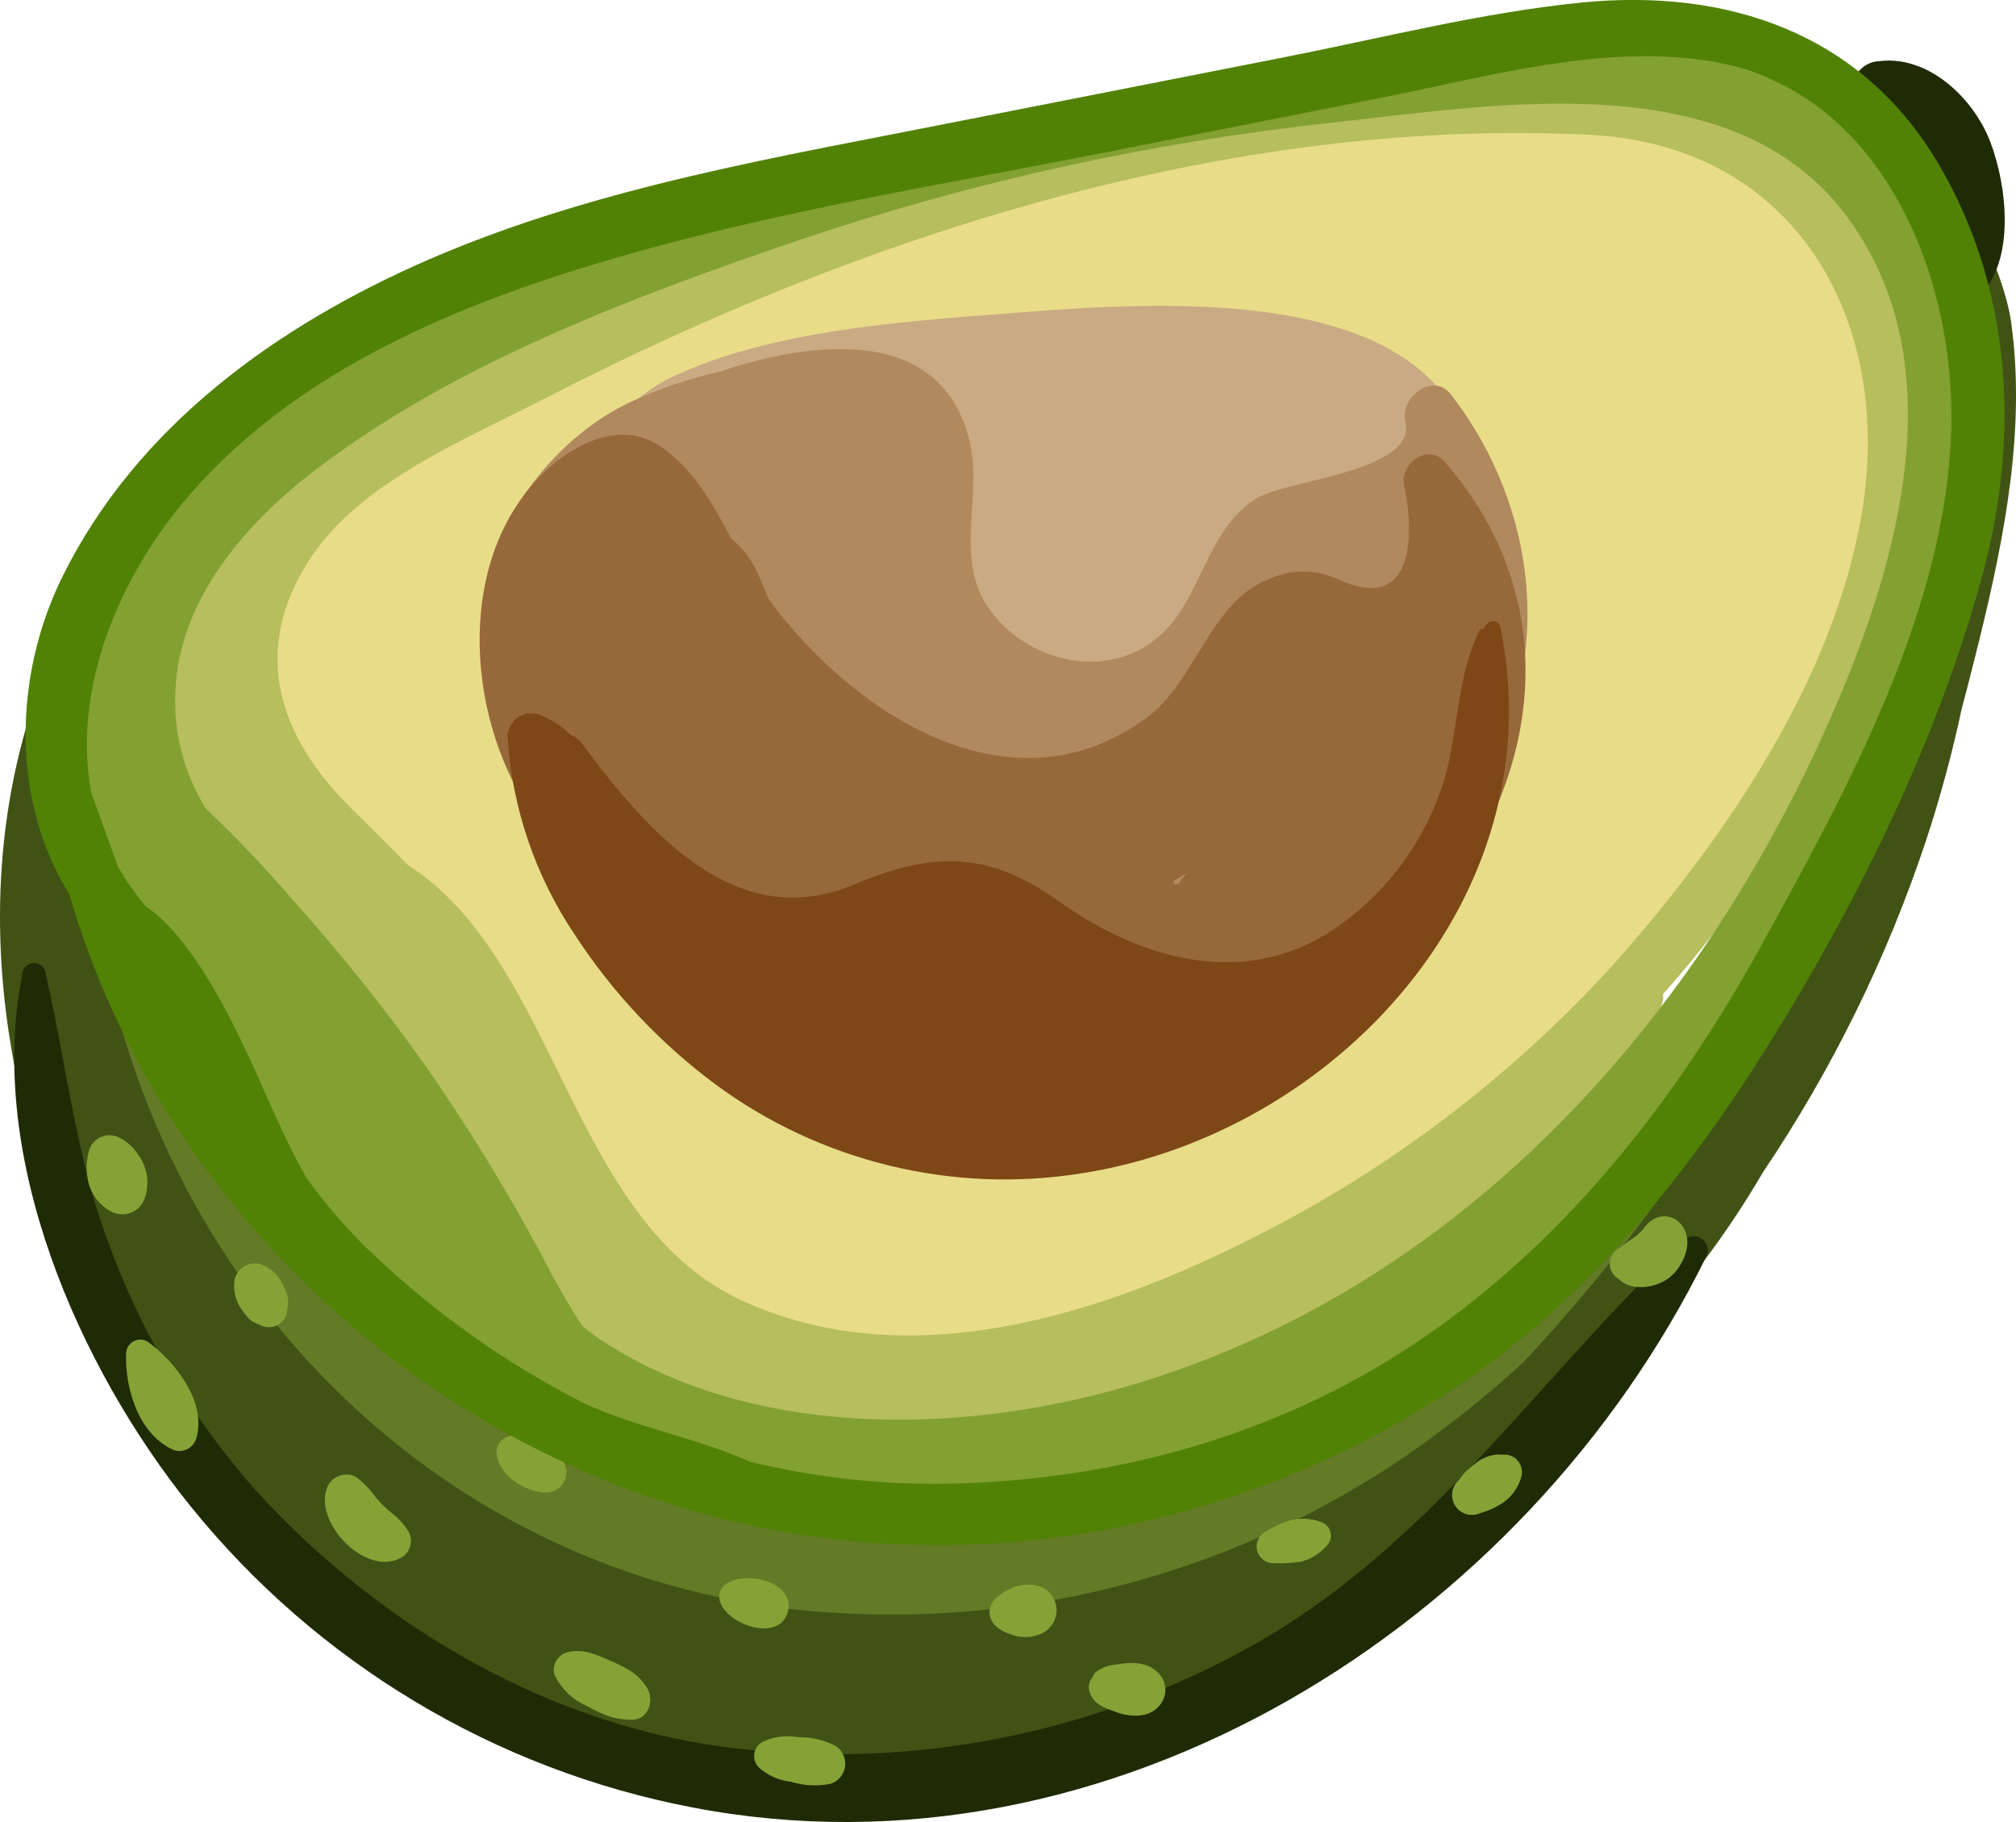 <svg width="83" height="75" viewBox="0 0 83 75" fill="none" xmlns="http://www.w3.org/2000/svg">
<g clip-path="url(#clip0)">
<path d="M71.033 42.29C68.885 45.146 67.402 48.479 65.274 51.374C64.741 52.096 64.173 52.793 63.586 53.475C63.635 53.323 63.689 53.18 63.733 53.028C63.761 52.91 63.75 52.787 63.703 52.676C63.655 52.564 63.573 52.471 63.469 52.41C63.365 52.349 63.244 52.323 63.124 52.337C63.004 52.35 62.892 52.401 62.803 52.483C60.063 54.849 57.495 56.763 54.486 58.108C54.395 58.084 54.301 58.08 54.209 58.096C54.117 58.112 54.029 58.148 53.952 58.201L53.316 58.599C51.927 59.13 50.492 59.533 49.03 59.801C43.153 60.82 37.152 60.901 31.25 60.041C25.614 59.212 20.564 56.468 16.171 52.93C12.398 49.877 9.36 46.025 5.871 42.697C4.727 39.753 3.914 36.7 2.544 33.864C2.344 33.441 1.776 33.697 1.747 34.084C1.38 38.452 3.088 42.918 4.893 46.844C6.73 50.756 9.249 54.308 12.33 57.332C18.005 62.952 25.658 66.451 33.505 67.58C41.981 68.762 50.6 66.874 57.812 62.255C61.333 59.948 64.439 57.059 66.996 53.71C69.374 50.663 71.953 46.874 72.569 42.972C72.644 42.771 72.639 42.548 72.556 42.35C72.473 42.151 72.317 41.992 72.121 41.905C71.925 41.818 71.703 41.809 71.501 41.881C71.298 41.953 71.131 42.099 71.033 42.29Z" fill="#637A26"/>
<path d="M82.79 13.197C82.531 11.376 80.539 6.096 77.946 7.161C77.936 7.164 77.928 7.171 77.921 7.18C77.915 7.189 77.912 7.199 77.912 7.21C77.824 8.26 78.675 8.942 79.194 9.811C79.991 11.161 80.491 12.667 80.662 14.228C80.632 14.13 80.608 14.031 80.573 13.938C80.496 13.698 80.336 13.492 80.123 13.358C79.909 13.223 79.655 13.168 79.406 13.202C79.156 13.236 78.926 13.357 78.755 13.543C78.585 13.73 78.486 13.97 78.474 14.223C78.421 17.167 78.793 20.048 78.651 22.983C78.435 26.384 77.809 29.745 76.787 32.995C75.054 38.771 72.07 44.121 68.547 48.989C66.755 51.475 64.807 53.843 62.715 56.081C61.197 57.471 59.585 58.755 57.891 59.924C51.116 64.544 43.024 66.824 34.841 66.416C18.206 65.661 5.524 52.459 3.792 36.165C3.783 36.068 3.753 35.973 3.704 35.888C3.655 35.804 3.588 35.731 3.508 35.674C3.508 35.287 3.508 34.899 3.469 34.511C3.401 33.142 3.469 31.827 3.014 30.585C3.102 30.026 3.195 29.471 3.303 28.916C3.368 28.686 3.338 28.438 3.221 28.229C3.104 28.019 2.909 27.865 2.679 27.8C2.449 27.735 2.202 27.764 1.993 27.882C1.784 27.999 1.631 28.195 1.566 28.426C-2.241 39.09 1.277 51.413 7.975 60.095C15.27 69.557 27.82 73.974 39.47 72.546C50.395 71.211 59.398 64.203 66.531 56.071C66.83 55.757 67.128 55.448 67.417 55.129C69.398 53.048 71.131 50.742 72.579 48.258C75.426 44.032 77.686 39.437 79.296 34.6C79.883 32.82 80.373 31.01 80.764 29.177C81.024 28.224 81.254 27.272 81.493 26.33C82.531 22.085 83.421 17.604 82.79 13.197Z" fill="#405315"/>
<path d="M69.384 51.011C63.473 56.542 59.221 63.197 52.107 67.423C45.562 71.238 37.965 72.838 30.442 71.987C22.82 71.153 15.71 67.015 10.588 61.411C7.881 58.368 5.781 54.833 4.403 50.996C3.107 47.463 2.725 43.777 1.893 40.131C1.893 40.001 1.842 39.876 1.75 39.784C1.658 39.692 1.534 39.64 1.404 39.64C1.274 39.64 1.15 39.692 1.058 39.784C0.966 39.876 0.915 40.001 0.915 40.131C-0.577 47.605 3.239 56.282 7.828 61.98C13.048 68.453 20.389 72.856 28.544 74.406C45.703 77.695 62.769 66.932 70.259 51.703C70.314 51.586 70.328 51.453 70.298 51.327C70.268 51.201 70.197 51.089 70.095 51.009C69.994 50.928 69.868 50.885 69.739 50.886C69.61 50.886 69.484 50.93 69.384 51.011Z" fill="#1E2B04"/>
<path d="M81.938 5.83C81.253 4.044 79.394 2.262 77.368 2.518C77.1 2.527 76.843 2.632 76.644 2.813C76.445 2.993 76.316 3.239 76.279 3.506C76.243 3.773 76.302 4.044 76.446 4.272C76.59 4.5 76.809 4.669 77.065 4.751C77.269 4.828 77.468 4.917 77.662 5.016C77.881 6.056 78.221 7.068 78.675 8.029C78.954 8.726 79.242 9.717 79.8 10.336C79.775 11.04 79.989 11.732 80.407 12.299C80.511 12.407 80.65 12.477 80.799 12.497C80.948 12.517 81.1 12.485 81.229 12.407C83.039 11.042 82.658 7.71 81.938 5.83Z" fill="#1E2B04"/>
<path d="M5.832 47.757C5.723 47.557 5.588 47.373 5.431 47.208C5.289 47.06 5.124 46.938 4.942 46.844C4.829 46.78 4.703 46.741 4.573 46.731C4.444 46.721 4.313 46.741 4.192 46.788C4.071 46.835 3.961 46.908 3.872 47.003C3.782 47.098 3.715 47.211 3.675 47.335C3.546 47.764 3.532 48.22 3.636 48.655C3.694 48.902 3.803 49.135 3.954 49.338C4.106 49.541 4.297 49.712 4.516 49.838C4.647 49.92 4.796 49.97 4.949 49.984C5.103 49.997 5.258 49.974 5.401 49.916C5.544 49.858 5.671 49.767 5.773 49.65C5.874 49.534 5.947 49.395 5.984 49.244C6.06 48.999 6.085 48.741 6.059 48.485C6.033 48.23 5.956 47.982 5.832 47.757Z" fill="#85A237"/>
<path d="M6.067 55.217C5.979 55.167 5.88 55.141 5.78 55.141C5.679 55.14 5.58 55.166 5.492 55.215C5.404 55.265 5.33 55.336 5.277 55.422C5.225 55.508 5.195 55.607 5.191 55.708C5.137 57.18 5.734 59.099 7.188 59.703C7.375 59.754 7.575 59.728 7.744 59.632C7.913 59.535 8.036 59.375 8.088 59.187C8.509 57.695 7.207 56.041 6.067 55.217Z" fill="#85A237"/>
<path d="M11.865 53.602C11.866 53.485 11.845 53.368 11.802 53.259C11.747 53.088 11.675 52.924 11.586 52.768C11.398 52.426 11.092 52.165 10.725 52.032C10.505 51.972 10.271 52.002 10.072 52.115C9.874 52.228 9.729 52.415 9.668 52.636C9.594 53.029 9.665 53.435 9.869 53.779C9.962 53.931 10.068 54.074 10.187 54.206C10.255 54.294 10.339 54.368 10.437 54.422C10.632 54.52 10.696 54.54 10.632 54.496C10.752 54.579 10.893 54.626 11.038 54.633C11.184 54.639 11.328 54.603 11.454 54.53C11.573 54.461 11.671 54.361 11.737 54.239C11.803 54.118 11.834 53.981 11.826 53.843C11.836 53.882 11.851 53.804 11.865 53.602Z" fill="#85A237"/>
<path d="M16.817 63.04C16.642 62.752 16.415 62.501 16.146 62.299C15.897 62.098 15.667 61.873 15.461 61.627C15.243 61.316 14.979 61.039 14.678 60.807C14.568 60.744 14.444 60.707 14.317 60.698C14.191 60.689 14.063 60.709 13.945 60.756C13.827 60.803 13.72 60.876 13.634 60.97C13.547 61.064 13.483 61.176 13.445 61.298C12.956 62.726 15.104 64.949 16.538 64.105C16.713 63.999 16.84 63.828 16.893 63.629C16.945 63.43 16.917 63.219 16.817 63.04Z" fill="#85A237"/>
<path d="M23.211 60.193C22.781 59.403 21.656 58.809 20.794 59.177C20.685 59.239 20.594 59.33 20.532 59.44C20.47 59.55 20.439 59.674 20.442 59.801C20.511 60.748 21.626 61.425 22.497 61.44C22.642 61.438 22.784 61.399 22.909 61.325C23.034 61.252 23.137 61.147 23.209 61.021C23.282 60.895 23.32 60.753 23.32 60.608C23.32 60.462 23.283 60.32 23.211 60.193Z" fill="#85A237"/>
<path d="M26.558 69.356C26.391 69.118 26.178 68.916 25.932 68.763C25.692 68.622 25.443 68.496 25.188 68.385C24.591 68.124 23.999 67.835 23.344 68.016C23.155 68.069 22.994 68.195 22.897 68.366C22.8 68.537 22.774 68.739 22.825 68.929C23.091 69.498 23.553 69.951 24.126 70.205C24.369 70.341 24.619 70.464 24.875 70.573C25.22 70.715 25.589 70.788 25.961 70.789C26.759 70.829 26.989 69.872 26.558 69.356Z" fill="#85A237"/>
<path d="M29.802 65.273C29.721 65.353 29.664 65.454 29.634 65.564C29.605 65.675 29.606 65.791 29.636 65.901C29.91 66.882 32.082 67.629 32.434 66.353C32.786 65.076 30.541 64.586 29.802 65.273Z" fill="#85A237"/>
<path d="M34.391 71.859C33.909 71.617 33.375 71.495 32.835 71.506C32.336 71.414 31.821 71.488 31.367 71.717C31.282 71.768 31.209 71.838 31.155 71.922C31.1 72.006 31.066 72.101 31.053 72.2C31.04 72.299 31.05 72.4 31.081 72.495C31.113 72.59 31.166 72.676 31.235 72.747C31.607 73.085 32.077 73.295 32.576 73.346C33.096 73.506 33.647 73.534 34.181 73.43C34.341 73.382 34.483 73.289 34.592 73.162C34.7 73.034 34.77 72.879 34.792 72.713C34.815 72.547 34.788 72.378 34.717 72.226C34.646 72.075 34.533 71.948 34.391 71.859Z" fill="#85A237"/>
<path d="M42.718 65.273C42.407 65.202 42.082 65.217 41.779 65.317C41.643 65.37 41.511 65.43 41.383 65.499C41.329 65.523 40.952 65.813 41.109 65.705C40.996 65.773 40.903 65.869 40.839 65.984C40.774 66.099 40.74 66.228 40.74 66.36C40.74 66.492 40.774 66.621 40.839 66.736C40.903 66.851 40.996 66.947 41.109 67.015C40.918 66.912 41.246 67.113 41.304 67.148C41.431 67.208 41.562 67.261 41.696 67.305C42.028 67.413 42.386 67.413 42.718 67.305C42.942 67.24 43.139 67.105 43.28 66.92C43.421 66.734 43.499 66.508 43.501 66.274C43.497 66.045 43.418 65.823 43.277 65.642C43.136 65.461 42.94 65.332 42.718 65.273Z" fill="#85A237"/>
<path d="M47.861 69.091C47.445 68.399 46.662 68.389 45.953 68.517C45.633 68.536 45.327 68.654 45.077 68.856C45.077 68.856 44.916 69.15 44.876 69.204C44.826 69.322 44.814 69.452 44.842 69.577C44.979 70.151 45.464 70.298 45.953 70.475C46.525 70.681 47.279 70.735 47.714 70.23C47.855 70.079 47.944 69.889 47.971 69.684C47.997 69.48 47.959 69.272 47.861 69.091Z" fill="#85A237"/>
<path d="M54.373 62.642C54.007 62.516 53.615 62.484 53.233 62.549C52.821 62.662 52.428 62.838 52.069 63.069C51.941 63.146 51.842 63.263 51.786 63.401C51.73 63.54 51.721 63.693 51.76 63.837C51.799 63.981 51.883 64.109 52.001 64.201C52.118 64.292 52.262 64.343 52.411 64.345C52.791 64.363 53.171 64.343 53.546 64.287C53.966 64.182 54.343 63.95 54.627 63.624C54.698 63.551 54.749 63.461 54.775 63.362C54.8 63.264 54.801 63.16 54.775 63.062C54.749 62.963 54.699 62.873 54.629 62.799C54.558 62.726 54.47 62.672 54.373 62.642Z" fill="#85A237"/>
<path d="M61.927 59.874C61.819 59.874 61.81 59.874 61.927 59.904C61.767 59.859 61.598 59.859 61.438 59.904C61.213 59.948 61.001 60.042 60.816 60.179C60.661 60.295 60.513 60.419 60.371 60.552C60.234 60.669 60.117 60.871 60.019 60.964C59.884 61.101 59.801 61.282 59.785 61.475C59.77 61.667 59.823 61.859 59.934 62.016C60.046 62.173 60.21 62.286 60.396 62.334C60.583 62.382 60.78 62.363 60.953 62.279C61.259 62.195 61.551 62.066 61.819 61.897C62.221 61.641 62.513 61.243 62.637 60.782C62.665 60.674 62.669 60.561 62.647 60.451C62.624 60.342 62.577 60.239 62.508 60.151C62.439 60.063 62.351 59.992 62.25 59.944C62.149 59.896 62.039 59.872 61.927 59.874Z" fill="#85A237"/>
<path d="M69.399 50.741C69.329 50.514 69.179 50.321 68.978 50.196C68.84 50.111 68.68 50.065 68.518 50.065C68.356 50.065 68.196 50.111 68.058 50.196C67.952 50.266 67.855 50.348 67.769 50.442L67.652 50.594L67.618 50.633C67.559 50.697 67.495 50.751 67.432 50.81L67.393 50.849L67.236 50.967C67.265 50.967 67.236 50.967 67.182 50.996C67.128 51.026 66.947 51.163 66.835 51.252L66.776 51.3C66.908 51.188 66.869 51.217 66.664 51.379C66.776 51.271 66.698 51.335 66.615 51.408C66.51 51.473 66.424 51.562 66.365 51.669C66.305 51.776 66.273 51.897 66.273 52.02C66.273 52.142 66.305 52.263 66.365 52.37C66.424 52.477 66.51 52.566 66.615 52.63C66.468 52.518 66.815 52.788 66.854 52.812C66.99 52.891 67.139 52.943 67.295 52.964C67.71 53.02 68.132 52.941 68.498 52.739C69.115 52.444 69.673 51.418 69.399 50.741Z" fill="#85A237"/>
<path d="M68.371 4.854C62.72 2.523 56.056 3.804 50.268 4.854C43.508 6.092 36.876 7.953 30.457 10.414C26.783 11.808 22.869 13.31 19.282 15.253C17.801 15.925 16.416 16.795 15.168 17.84C14.771 18.129 14.385 18.424 14.008 18.728C13.101 19.483 12.346 20.404 11.782 21.442C7.78 26.919 6.757 34.232 12.614 39.046C17.506 43.07 18.368 49.843 23.495 53.676C28.275 57.229 34.098 58.093 39.876 57.244C52.392 55.408 63.655 45.137 70.553 35.066C74.076 29.932 77.276 23.837 77.349 17.477C77.418 11.504 73.675 7.043 68.371 4.854Z" fill="#E8DC89"/>
<path d="M73.738 5.399C68.17 1.62 60.528 2.606 54.236 3.377C47.119 4.315 40.135 6.077 33.422 8.628C28.622 10.433 23.944 12.551 19.419 14.969C17.366 15.986 15.402 17.177 13.548 18.527C10.334 17.545 7.056 23.204 6.234 25.496C5.167 28.475 5.627 34.443 8.68 36.357C9.145 37.171 9.705 37.927 10.348 38.609C11.581 39.866 13.171 40.759 14.717 41.637C15.388 42.555 16.112 43.434 16.709 44.273C16.87 44.494 17.027 44.719 17.198 44.94C16.821 46.57 18.48 48.911 19.248 50.098C20.832 52.436 22.914 54.391 25.345 55.821C26.32 56.411 27.359 56.889 28.442 57.244C29.187 57.615 29.995 57.841 30.824 57.911C31.749 58.108 32.679 58.26 33.608 58.402C35.552 58.687 37.52 58.768 39.48 58.643C41.156 58.598 42.827 58.419 44.475 58.108C47.971 57.519 51.357 56.397 54.515 54.78C59.775 52.204 66.933 47.232 68.459 41.196C68.481 41.109 68.481 41.017 68.459 40.931C69.369 39.905 70.23 38.85 71.038 37.775C74.952 32.612 78.274 26.62 79.208 20.132C79.967 14.826 78.342 8.535 73.738 5.399ZM76.65 21.138C75.524 27.822 71.224 34.202 66.864 39.208C62.618 44.006 57.505 47.954 51.794 50.844C45.395 54.132 37.302 56.733 30.413 53.47C23.436 50.142 22.942 39.507 16.777 35.596C16.039 34.83 15.275 34.079 14.512 33.328C11.464 30.335 10.29 26.806 12.751 23.022C14.796 19.862 19.111 18.114 22.335 16.451C35.389 9.708 50.62 4.8 65.46 5.551C73.968 5.983 77.98 13.251 76.65 21.148V21.138Z" fill="#B6BE5D"/>
<path d="M78.553 8.176C75.157 2.395 68.987 1.757 62.891 1.914C55.713 2.128 48.576 3.072 41.588 4.731C36.047 6.043 30.624 7.812 25.374 10.022C25.381 9.97 25.368 9.917 25.338 9.874C25.308 9.831 25.263 9.802 25.212 9.791C22.375 9.3 18.744 11.352 16.2 12.49C14.576 13.219 13.035 14.122 11.606 15.184C7.466 17.251 3.792 20.814 2.446 25.285C1.512 28.372 2.094 32.823 4.193 35.694C4.516 36.425 4.868 37.117 5.172 37.731C6.361 42.776 10.407 47.605 13.959 51.139C16.26 53.487 18.881 55.496 21.743 57.106C21.718 57.133 21.704 57.168 21.704 57.205C21.704 57.241 21.718 57.276 21.743 57.303C25.579 60.287 30.697 61.45 35.404 62.181C40.364 62.961 45.44 62.471 50.16 60.758C59.275 57.474 67.441 49.853 71.825 41.245C78.381 32.018 84.688 18.615 78.553 8.176ZM46.3 57.097C39.396 59.089 30.77 59.207 24.61 55.07C24.39 54.917 24.18 54.756 23.97 54.579C23.365 53.64 22.81 52.67 22.306 51.673C20.851 48.965 19.24 46.343 17.482 43.821C15.815 41.481 14.018 39.236 12.1 37.097C10.956 35.761 9.744 34.485 8.469 33.274C7.585 31.852 7.148 30.194 7.217 28.519C7.339 24.598 10.275 21.344 13.255 19.14C18.959 14.851 26.264 12.142 32.948 9.865C40.09 7.457 47.473 5.838 54.965 5.035C61.741 4.294 71.336 2.635 76.004 8.868C80.671 15.101 78.034 23.64 75.133 30.079C69.501 42.56 59.725 53.219 46.3 57.097Z" fill="#83A032"/>
<path d="M79.81 6.748C76.635 1.35 71.106 -0.486 65.132 0.103C60.988 0.515 56.863 1.575 52.783 2.375L39.573 4.972C32.17 6.444 24.567 7.676 17.604 10.704C11.425 13.398 5.637 17.53 2.574 23.729C0.519 27.886 0.49 33.014 2.853 36.808C4.172 41.316 6.361 45.52 9.296 49.181C13.187 54.116 18.228 58.016 23.975 60.537C35.717 65.734 49.363 64.159 59.97 57.072C65.352 53.489 69.457 48.371 72.848 42.943C76.469 37.147 79.654 30.673 81.508 24.073C83.176 18.237 82.922 12.029 79.81 6.748ZM80.334 17.639C80.133 25.103 76.023 32.558 72.505 38.933C69.081 45.151 64.638 50.879 58.762 54.957C52.886 59.035 45.928 60.964 38.897 61.077C36.197 61.112 33.503 60.807 30.878 60.169C28.711 59.187 26.078 58.741 23.95 57.715C20.881 56.142 18.047 54.147 15.53 51.786C14.456 50.79 13.484 49.688 12.628 48.498C11.694 46.884 11.014 45.151 10.236 43.483C9.561 42.045 7.941 38.614 6.004 37.309C5.569 36.8 5.184 36.251 4.854 35.669C4.487 34.654 4.125 33.638 3.753 32.617C2.975 28.377 4.864 23.704 7.897 20.264C12.335 15.214 18.823 12.53 25.115 10.684C31.901 8.692 38.961 7.573 45.889 6.199L57.196 3.956C61.443 3.112 65.837 1.86 70.191 2.483C77.349 3.509 80.51 11.2 80.334 17.639Z" fill="#518206"/>
<path d="M41.505 12.898C37.102 13.236 31.72 13.609 27.688 15.508C25.501 16.534 22.727 19.675 25.051 21.81C27.463 28.784 35.869 32.558 42.665 33.456C50.371 34.472 60.132 29.883 60.768 21.295C61.472 11.214 47.768 12.421 41.505 12.898Z" fill="#CAAA82"/>
<path d="M59.75 16.255C59.006 15.273 57.621 16.358 57.856 17.364C58.346 19.381 53.101 19.759 51.838 20.456C49.96 21.491 49.539 24.014 48.301 25.584C46.27 28.161 42.493 27.513 40.742 25.093C39.245 23.003 40.473 20.421 39.91 18.129C38.775 13.521 33.809 14.012 30.198 15.116C30.032 15.165 29.87 15.224 29.709 15.283C28.426 15.564 27.178 15.984 25.985 16.534C22.702 18.07 20.026 21.682 19.855 25.324C19.811 26.281 21.009 26.404 21.479 25.766L21.572 25.643C21.739 28.398 22.826 31.015 24.659 33.073C29.112 38.369 37.772 40.611 44.372 40.734C50.821 40.837 57.171 37.829 60.763 32.416C64.095 27.356 63.317 20.873 59.75 16.255Z" fill="#B0895E"/>
<path d="M59.491 19.023C58.786 18.213 57.612 19.086 57.812 20.004C58.214 21.854 58.302 25.339 55.078 23.842C54.63 23.636 54.144 23.53 53.651 23.53C53.159 23.53 52.672 23.636 52.225 23.842C49.813 24.789 49.245 28.043 47.215 29.54C41.632 33.657 35.12 29.398 31.646 24.662C31.5 24.298 31.348 23.94 31.191 23.587C30.939 23.036 30.566 22.549 30.1 22.163C29.347 20.765 28.632 19.4 27.262 18.424C25.389 17.079 23.089 18.566 21.88 19.994C18.602 23.837 19.375 30.389 22.34 34.094C22.44 34.23 22.586 34.325 22.751 34.359C24.547 36.862 27.434 38.86 29.87 40.175C35.678 43.316 42.474 44.778 48.991 43.473C59.716 41.328 67.544 28.313 59.491 19.023ZM48.873 35.925L48.781 36.028C48.684 36.134 48.602 36.253 48.536 36.381L48.335 36.416C48.335 36.367 48.311 36.317 48.296 36.268C48.492 36.16 48.688 36.047 48.873 35.925Z" fill="#97683A"/>
<path d="M61.771 25.82C61.692 25.417 61.164 25.55 61.105 25.888C61.07 25.874 61.031 25.873 60.995 25.886C60.958 25.898 60.928 25.924 60.91 25.957C59.985 27.812 60.039 30.094 59.466 32.097C59.427 32.234 59.373 32.367 59.329 32.504C58.511 34.864 56.948 36.892 54.877 38.28C51.154 40.734 46.897 39.463 43.584 37.093C40.649 35.007 38.374 35.051 35.14 36.42C30.252 38.467 26.607 34.158 23.974 30.629C23.851 30.458 23.681 30.325 23.485 30.246C23.163 29.925 22.783 29.669 22.365 29.491C22.218 29.405 22.051 29.36 21.881 29.359C21.71 29.358 21.543 29.402 21.395 29.485C21.247 29.569 21.123 29.69 21.036 29.836C20.948 29.983 20.901 30.149 20.897 30.32C21.079 33.238 22.035 36.054 23.666 38.477C25.224 40.869 27.196 42.963 29.489 44.66C31.624 46.227 34.047 47.355 36.617 47.98C39.188 48.606 41.856 48.717 44.47 48.307C54.97 46.697 64.046 36.911 61.771 25.82Z" fill="#7D4716"/>
</g>
<defs>
<clipPath id="clip0">
<rect width="83" height="75" fill="white"/>
</clipPath>
</defs>
</svg>
